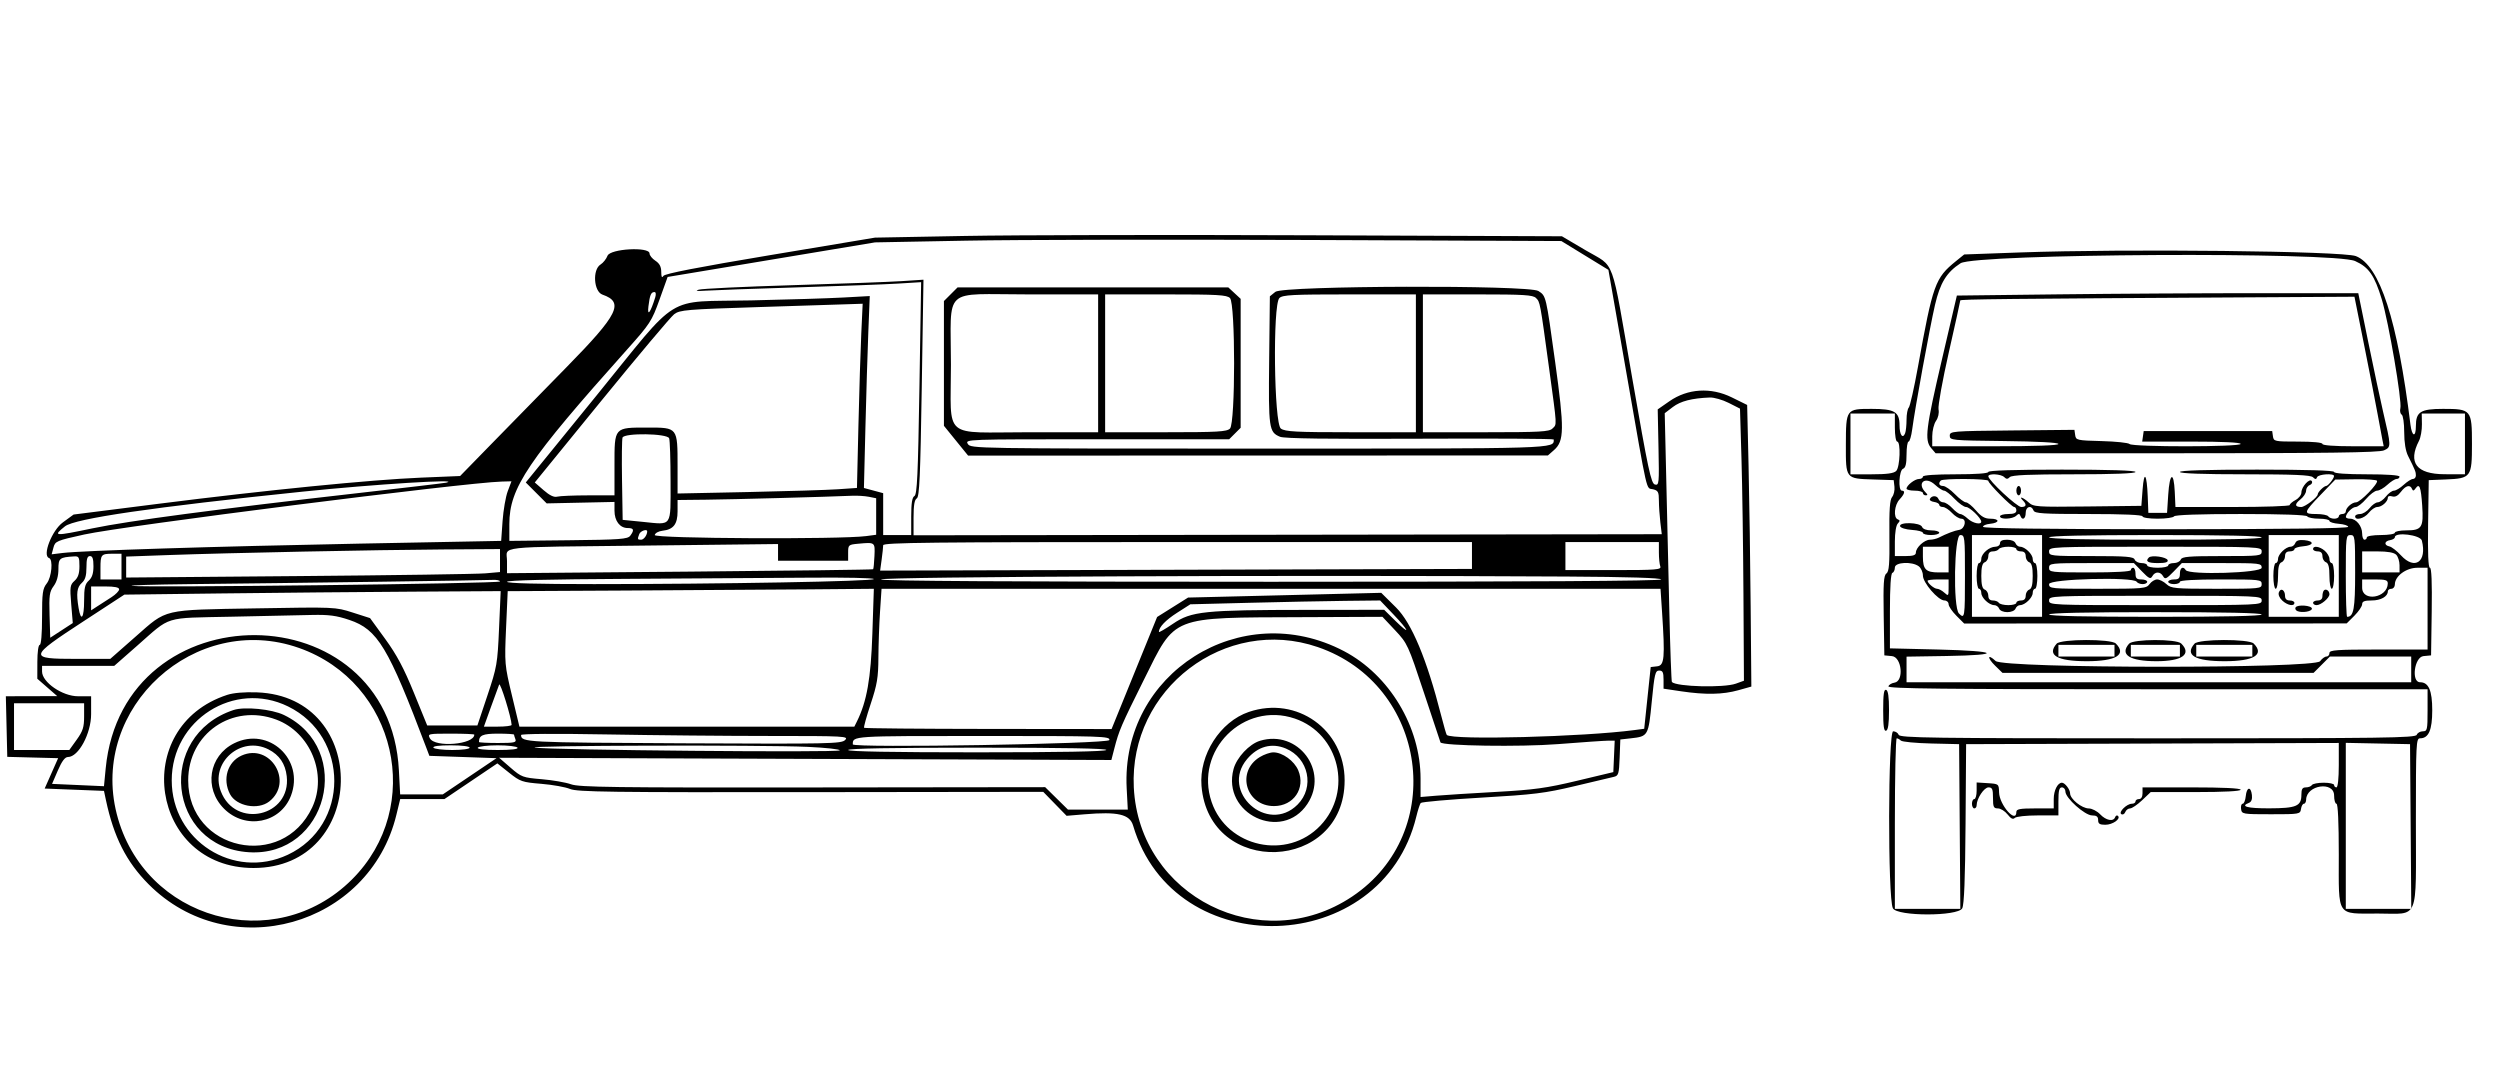 <svg id="svg" xmlns="http://www.w3.org/2000/svg" xmlns:xlink="http://www.w3.org/1999/xlink" width="400" height="170.467" viewBox="0, 0, 400,170.467"><g id="svgg"><path id="path0" d="M154.393 37.751 L 140.000 38.020 123.237 40.819 C 111.683 42.749,106.370 43.782,106.140 44.146 C 105.902 44.521,105.804 44.334,105.800 43.501 C 105.796 42.667,105.525 42.152,104.860 41.717 C 104.346 41.380,103.925 40.856,103.925 40.552 C 103.925 39.442,97.632 39.789,97.201 40.923 C 97.008 41.430,96.507 42.060,96.088 42.321 C 94.766 43.147,94.990 46.650,96.397 47.141 C 99.898 48.361,98.952 50.281,90.702 58.693 C 86.769 62.703,81.317 68.274,78.585 71.073 L 73.619 76.163 67.370 76.422 C 59.300 76.757,42.623 78.417,25.421 80.598 L 11.776 82.327 10.053 83.586 C 8.301 84.867,6.733 88.911,7.845 89.282 C 8.527 89.509,8.271 92.347,7.477 93.356 C 6.824 94.185,6.729 94.872,6.729 98.742 C 6.729 101.450,6.583 103.178,6.355 103.178 C 6.141 103.178,5.979 104.334,5.976 105.888 L 5.970 108.598 7.564 109.989 L 9.159 111.380 5.047 111.390 L 0.935 111.401 1.049 116.249 L 1.163 121.097 5.232 121.203 L 9.301 121.308 8.224 123.738 L 7.147 126.168 11.891 126.355 L 16.636 126.542 16.953 128.037 C 18.202 133.922,20.218 137.899,23.756 141.462 C 36.701 154.496,59.092 148.237,63.421 130.374 L 64.033 127.850 67.572 127.850 L 71.111 127.850 75.344 124.995 L 79.577 122.140 81.463 123.642 C 83.240 125.057,83.540 125.160,86.628 125.414 C 88.431 125.562,90.495 125.933,91.215 126.237 C 92.344 126.715,97.630 126.784,129.720 126.743 L 166.916 126.695 168.785 128.612 L 170.654 130.530 173.516 130.289 C 178.872 129.838,180.761 130.277,181.299 132.099 C 187.850 154.282,221.141 153.220,226.610 130.654 C 226.859 129.626,227.176 128.647,227.316 128.477 C 227.455 128.308,231.838 127.922,237.055 127.619 C 245.424 127.134,247.181 126.918,251.963 125.780 C 254.944 125.071,257.755 124.404,258.209 124.298 C 258.960 124.123,259.044 123.846,259.143 121.212 L 259.252 118.318 260.935 118.131 C 263.711 117.822,263.747 117.760,264.284 112.243 C 264.715 107.820,264.841 107.290,265.467 107.290 C 266.032 107.290,266.168 107.571,266.168 108.740 L 266.168 110.189 268.987 110.609 C 272.865 111.185,275.648 111.134,278.121 110.440 L 280.216 109.852 280.106 97.076 C 280.046 90.049,279.895 79.910,279.771 74.546 L 279.545 64.793 277.095 63.585 C 273.740 61.931,270.040 62.159,267.103 64.201 L 265.234 65.501 265.359 71.602 C 265.478 77.407,265.450 77.695,264.786 77.521 C 264.175 77.361,263.719 75.221,261.146 60.445 C 257.693 40.614,258.516 42.881,253.750 40.071 L 249.907 37.804 209.346 37.643 C 187.037 37.554,162.308 37.603,154.393 37.751 M253.580 40.872 L 257.345 43.178 260.252 59.813 C 263.735 79.742,263.335 77.995,264.483 78.284 C 265.298 78.488,265.421 78.725,265.424 80.101 C 265.426 80.970,265.530 82.535,265.655 83.578 L 265.883 85.473 206.025 85.560 L 146.168 85.647 146.168 82.842 C 146.168 80.845,146.317 79.951,146.686 79.738 C 147.109 79.494,147.254 76.266,147.480 62.095 L 147.756 44.751 144.252 44.981 C 142.324 45.108,134.439 45.401,126.729 45.632 C 119.019 45.863,112.290 46.187,111.776 46.352 C 111.148 46.553,111.517 46.604,112.897 46.507 C 114.028 46.428,120.589 46.192,127.477 45.983 C 134.364 45.773,141.661 45.500,143.691 45.374 L 147.382 45.146 147.106 62.106 C 146.881 75.949,146.735 79.120,146.312 79.364 C 145.939 79.580,145.794 80.496,145.794 82.635 L 145.794 85.607 143.551 85.607 L 141.308 85.607 141.308 82.257 L 141.308 78.907 139.768 78.493 L 138.228 78.078 138.465 68.478 C 138.595 63.198,138.805 56.289,138.931 53.124 L 139.161 47.369 134.908 47.604 C 132.568 47.733,125.944 47.940,120.187 48.064 C 106.145 48.366,109.012 46.601,95.427 63.302 L 84.125 77.196 85.797 78.870 L 87.469 80.543 92.893 80.427 L 98.318 80.310 98.318 81.714 C 98.318 83.352,99.183 84.486,100.432 84.486 C 101.418 84.486,101.524 84.803,100.841 85.715 C 100.430 86.265,99.242 86.352,90.934 86.441 L 81.495 86.542 81.495 83.853 C 81.496 78.064,84.433 73.711,100.344 55.912 C 104.000 51.823,104.286 51.383,105.517 47.948 L 106.821 44.312 123.410 41.547 L 140.000 38.781 154.579 38.506 C 162.598 38.354,187.306 38.306,209.486 38.398 L 249.814 38.566 253.580 40.872 M323.212 40.391 L 314.274 40.713 312.954 41.781 C 309.617 44.482,309.270 45.447,306.873 58.692 C 306.259 62.084,305.597 65.020,305.402 65.215 C 305.207 65.410,305.047 66.280,305.047 67.147 C 305.047 68.014,304.945 68.989,304.821 69.313 C 304.444 70.295,303.925 69.577,303.925 68.073 C 303.925 65.884,303.143 65.421,299.451 65.421 C 295.378 65.421,295.354 65.453,295.339 71.148 C 295.324 76.621,295.284 76.570,299.678 76.714 L 302.991 76.822 303.111 77.873 C 303.177 78.451,303.010 79.191,302.738 79.518 C 302.372 79.959,302.260 81.560,302.303 85.741 C 302.349 90.244,302.253 91.449,301.825 91.762 C 301.389 92.080,301.309 93.338,301.392 98.507 L 301.495 104.860 302.710 104.977 C 304.296 105.130,304.663 108.998,303.113 109.226 C 302.667 109.292,302.232 109.556,302.148 109.813 C 302.025 110.185,310.803 110.280,345.202 110.280 L 388.411 110.280 388.411 113.645 C 388.411 116.777,388.359 117.009,387.652 117.009 C 387.234 117.009,386.796 117.262,386.677 117.570 C 386.488 118.064,381.536 118.131,345.234 118.131 C 308.931 118.131,303.980 118.064,303.790 117.570 C 303.672 117.262,303.275 117.009,302.909 117.009 C 302.079 117.009,302.034 143.754,302.862 145.327 C 303.549 146.634,313.275 146.634,313.958 145.327 C 314.265 144.741,314.426 140.634,314.489 131.776 L 314.579 119.065 344.393 118.970 L 374.206 118.874 374.206 122.428 C 374.206 124.548,374.055 125.981,373.832 125.981 C 373.626 125.981,373.458 125.813,373.458 125.607 C 373.458 125.402,372.711 125.234,371.798 125.234 C 370.885 125.234,370.034 125.402,369.907 125.607 C 369.779 125.813,369.349 125.981,368.950 125.981 C 368.386 125.981,368.224 126.242,368.224 127.155 C 368.224 128.984,367.430 129.320,363.084 129.334 C 359.565 129.345,358.364 129.019,359.838 128.453 C 360.220 128.307,360.383 127.870,360.305 127.198 C 360.142 125.775,359.465 125.903,359.322 127.383 C 359.258 128.051,359.036 128.598,358.829 128.598 C 358.622 128.598,358.506 128.977,358.572 129.439 C 358.689 130.260,358.803 130.280,363.364 130.280 C 367.926 130.280,368.040 130.260,368.157 129.439 C 368.223 128.977,368.433 128.598,368.624 128.598 C 368.815 128.598,368.977 128.304,368.984 127.944 C 369.027 125.588,373.458 124.940,373.458 127.290 C 373.458 128.009,373.626 128.598,373.832 128.598 C 374.070 128.598,374.206 131.561,374.206 136.739 C 374.206 146.867,373.739 146.168,380.507 146.168 C 387.162 146.168,386.542 147.678,386.542 131.466 C 386.542 118.936,386.582 118.131,387.207 118.131 C 388.585 118.131,389.159 116.813,389.159 113.645 C 389.159 110.477,388.585 109.159,387.207 109.159 C 385.763 109.159,386.295 105.118,387.757 104.977 L 388.972 104.860 389.074 97.850 C 389.142 93.164,389.046 90.841,388.785 90.841 C 388.524 90.841,388.428 88.518,388.496 83.832 L 388.598 76.822 391.324 76.712 C 395.367 76.549,395.514 76.349,395.514 71.028 C 395.514 65.560,395.399 65.421,390.895 65.421 C 387.290 65.421,386.542 65.891,386.542 68.160 C 386.542 70.048,385.914 69.892,385.673 67.944 C 383.601 51.200,380.771 42.462,376.940 40.977 C 374.835 40.161,340.124 39.782,323.212 40.391 M376.822 41.770 C 379.008 42.749,379.919 44.057,381.083 47.890 C 382.189 51.531,384.352 64.203,384.059 65.323 C 383.950 65.742,384.043 66.197,384.266 66.335 C 384.495 66.476,384.673 67.707,384.673 69.151 C 384.673 70.799,384.896 72.160,385.297 72.960 C 386.434 75.229,386.542 75.499,386.542 76.070 C 386.542 76.381,386.330 76.636,386.071 76.636 C 385.812 76.636,385.146 77.056,384.592 77.570 C 384.038 78.084,383.337 78.505,383.034 78.505 C 382.732 78.505,382.153 78.925,381.749 79.439 C 381.345 79.953,380.756 80.374,380.441 80.374 C 380.125 80.374,379.537 80.794,379.132 81.308 C 378.728 81.822,378.043 82.243,377.610 82.243 C 377.177 82.243,376.822 82.411,376.822 82.617 C 376.822 83.349,378.276 82.975,378.999 82.056 C 379.403 81.542,380.016 81.121,380.361 81.121 C 381.078 81.121,382.056 80.259,382.056 79.628 C 382.056 79.384,382.351 79.296,382.746 79.421 C 383.213 79.569,383.665 79.336,384.143 78.699 C 384.911 77.676,385.622 77.486,385.922 78.224 C 386.065 78.578,386.204 78.558,386.493 78.142 C 387.107 77.258,387.351 77.896,387.553 80.916 C 387.787 84.412,387.497 84.860,385.001 84.860 C 383.998 84.860,383.178 85.028,383.178 85.234 C 383.178 85.441,382.181 85.607,380.935 85.607 C 379.688 85.607,378.692 85.774,378.692 85.981 C 378.692 86.187,378.523 86.355,378.318 86.355 C 378.112 86.355,377.944 85.906,377.944 85.357 C 377.944 84.171,376.983 82.991,376.017 82.991 C 375.637 82.991,375.332 82.864,375.339 82.710 C 375.363 82.134,376.364 81.121,376.910 81.121 C 377.221 81.121,377.978 80.533,378.593 79.813 C 379.207 79.093,379.993 78.505,380.339 78.505 C 380.684 78.505,381.421 78.084,381.975 77.570 C 382.529 77.056,383.195 76.636,383.454 76.636 C 383.713 76.636,383.925 76.467,383.925 76.262 C 383.925 76.030,381.931 75.888,378.692 75.888 C 375.452 75.888,373.458 75.745,373.458 75.514 C 373.458 75.272,369.097 75.140,361.121 75.140 C 353.146 75.140,348.785 75.272,348.785 75.514 C 348.785 75.754,352.498 75.888,359.178 75.888 C 366.978 75.888,369.694 76.004,370.065 76.355 C 370.462 76.729,370.595 76.729,370.732 76.355 C 370.913 75.862,373.466 75.687,373.446 76.168 C 373.429 76.578,372.486 77.757,372.175 77.757 C 371.831 77.757,370.841 78.746,370.841 79.089 C 370.841 79.557,368.804 81.121,368.193 81.121 C 367.155 81.122,367.101 80.670,368.050 79.923 C 368.557 79.524,368.972 78.892,368.972 78.518 C 368.972 78.143,369.235 77.736,369.556 77.613 C 369.878 77.489,370.028 77.206,369.891 76.984 C 369.552 76.436,368.224 77.883,368.224 78.800 C 368.224 79.185,367.804 79.725,367.290 80.000 C 366.776 80.275,366.355 80.640,366.355 80.811 C 366.355 80.982,362.241 81.121,357.213 81.121 L 348.072 81.121 347.961 78.688 C 347.808 75.331,347.143 75.628,346.916 79.154 L 346.729 82.056 345.234 82.056 L 343.738 82.056 343.637 79.439 C 343.495 75.792,343.053 75.189,342.815 78.318 L 342.617 80.935 334.003 81.035 C 325.806 81.130,325.350 81.098,324.579 80.381 C 323.724 79.584,322.896 79.307,323.664 80.075 C 324.315 80.726,324.215 81.121,323.399 81.121 C 322.709 81.121,318.131 76.850,318.131 76.206 C 318.131 75.722,320.163 75.826,320.673 76.336 C 321.022 76.685,321.221 76.685,321.570 76.336 C 321.896 76.010,324.702 75.888,331.850 75.888 C 338.156 75.888,341.682 75.754,341.682 75.514 C 341.682 75.273,337.508 75.140,329.907 75.140 C 322.305 75.140,318.131 75.273,318.131 75.514 C 318.131 75.745,316.137 75.888,312.897 75.888 C 309.657 75.888,307.664 76.030,307.664 76.262 C 307.664 76.467,307.382 76.636,307.039 76.636 C 306.369 76.636,305.047 77.667,305.047 78.189 C 305.047 78.363,305.636 78.505,306.355 78.505 C 307.075 78.505,307.664 78.673,307.664 78.879 C 307.664 79.084,307.865 79.252,308.112 79.252 C 308.461 79.252,308.461 79.153,308.112 78.804 C 306.594 77.285,308.032 76.104,309.614 77.570 C 310.168 78.084,310.819 78.505,311.061 78.505 C 311.303 78.505,312.056 79.093,312.734 79.813 C 313.413 80.533,314.240 81.121,314.572 81.121 C 315.151 81.121,316.973 82.877,316.998 83.458 C 317.021 84.021,315.634 83.718,314.852 82.991 C 314.411 82.579,313.867 82.243,313.643 82.243 C 313.419 82.243,312.846 81.822,312.369 81.308 C 311.893 80.794,311.246 80.374,310.932 80.374 C 310.617 80.374,310.269 80.135,310.157 79.843 C 309.932 79.258,309.080 79.245,308.785 79.821 C 308.682 80.022,308.977 80.241,309.439 80.306 C 309.902 80.372,310.280 80.582,310.280 80.774 C 310.280 80.965,310.541 81.121,310.859 81.121 C 311.177 81.121,311.827 81.542,312.304 82.056 C 312.780 82.570,313.457 82.991,313.807 82.991 C 314.739 82.991,314.419 84.632,313.458 84.782 C 312.724 84.896,311.479 85.370,310.192 86.025 C 309.835 86.207,309.204 86.355,308.790 86.355 C 307.908 86.355,306.542 87.604,306.542 88.411 C 306.542 88.827,306.106 88.972,304.860 88.972 L 303.178 88.972 303.178 86.617 C 303.178 85.246,303.373 84.055,303.645 83.766 C 304.019 83.370,304.019 83.237,303.645 83.100 C 302.917 82.833,303.095 80.805,303.925 79.914 C 304.742 79.038,304.883 78.505,304.299 78.505 C 303.672 78.505,303.846 75.251,304.486 75.005 C 304.891 74.850,305.047 74.215,305.047 72.722 C 305.047 71.585,305.193 70.654,305.372 70.654 C 305.552 70.654,305.813 69.771,305.953 68.692 C 306.377 65.427,308.768 52.374,309.600 48.785 C 310.415 45.265,311.452 43.573,313.684 42.124 C 316.050 40.587,373.462 40.265,376.822 41.770 M152.121 47.074 L 151.028 48.167 151.028 58.148 L 151.028 68.129 152.962 70.513 L 154.897 72.897 201.280 72.885 L 247.664 72.874 248.649 72.005 C 250.287 70.562,250.311 68.654,248.822 57.896 C 247.346 47.222,247.381 47.371,246.150 46.564 C 244.636 45.573,205.297 45.695,204.060 46.695 L 203.178 47.410 203.066 57.622 C 202.947 68.586,203.027 69.148,204.816 69.888 C 205.489 70.167,212.469 70.262,227.196 70.193 C 238.967 70.138,248.598 70.194,248.598 70.316 C 248.598 71.807,249.604 71.776,201.275 71.776 C 155.725 71.776,155.316 71.769,154.853 71.028 C 154.388 70.284,154.480 70.280,175.528 70.280 L 196.669 70.280 197.587 69.363 L 198.505 68.445 198.505 58.130 L 198.505 47.815 197.516 46.898 L 196.526 45.981 174.870 45.981 L 153.214 45.981 152.121 47.074 M104.839 47.570 C 104.088 50.015,103.535 50.744,103.750 49.008 C 103.975 47.175,104.166 46.729,104.720 46.729 C 104.938 46.729,104.988 47.083,104.839 47.570 M329.353 47.095 L 313.099 47.290 310.742 57.383 C 308.124 68.591,307.899 70.421,308.983 71.687 L 309.699 72.523 345.055 72.523 C 372.544 72.523,380.640 72.419,381.438 72.056 C 382.606 71.525,382.604 71.453,381.277 65.794 C 380.868 64.047,379.811 59.084,378.929 54.766 L 377.326 46.916 361.467 46.908 C 352.744 46.904,338.293 46.988,329.353 47.095 M175.701 58.131 L 175.701 69.159 164.756 69.159 C 150.574 69.159,152.150 70.506,152.150 58.380 C 152.150 45.675,150.585 47.103,164.507 47.103 L 175.701 47.103 175.701 58.131 M196.796 47.690 C 197.678 48.572,197.678 67.689,196.796 68.571 C 196.292 69.075,194.829 69.159,186.515 69.159 L 176.822 69.159 176.822 58.131 L 176.822 47.103 186.515 47.103 C 194.829 47.103,196.292 47.186,196.796 47.690 M226.542 58.131 L 226.542 69.159 216.158 69.159 C 207.365 69.159,205.647 69.070,204.943 68.577 C 203.840 67.804,203.618 48.772,204.700 47.690 C 205.206 47.184,206.752 47.103,215.915 47.103 L 226.542 47.103 226.542 58.131 M245.753 47.676 C 246.421 48.344,246.392 48.191,247.850 58.889 C 249.165 68.542,249.126 67.830,248.385 68.571 C 247.880 69.076,246.383 69.159,237.730 69.159 L 227.664 69.159 227.664 58.131 L 227.664 47.103 236.422 47.103 C 243.790 47.103,245.271 47.194,245.753 47.676 M378.305 55.421 C 379.180 59.790,380.139 64.710,380.436 66.355 C 380.733 68.000,381.070 69.808,381.185 70.374 L 381.393 71.402 376.491 71.402 C 373.472 71.402,371.589 71.258,371.589 71.028 C 371.589 70.803,370.040 70.654,367.690 70.654 C 363.931 70.654,363.786 70.624,363.671 69.813 L 363.551 68.972 353.271 68.972 L 342.991 68.972 342.871 69.813 L 342.752 70.654 350.628 70.654 C 355.630 70.654,358.505 70.791,358.505 71.028 C 358.505 71.524,341.219 71.537,340.724 71.042 C 340.526 70.843,338.515 70.633,336.257 70.574 C 332.310 70.471,332.145 70.434,332.029 69.620 L 331.909 68.773 321.936 68.872 C 312.245 68.969,311.963 68.993,311.963 69.720 C 311.963 70.443,312.245 70.471,320.654 70.568 C 326.022 70.630,329.346 70.808,329.346 71.035 C 329.346 71.266,325.606 71.402,319.252 71.402 L 309.159 71.402 309.159 69.803 C 309.159 68.923,309.429 67.819,309.758 67.348 C 310.116 66.837,310.280 66.088,310.165 65.489 C 310.059 64.937,310.798 60.840,311.808 56.385 C 312.818 51.929,313.645 48.188,313.645 48.071 C 313.645 47.873,320.681 47.798,361.161 47.566 L 376.714 47.477 378.305 55.421 M137.805 53.364 C 137.682 55.986,137.477 62.617,137.348 68.101 L 137.113 78.071 134.071 78.281 C 132.397 78.397,125.939 78.597,119.720 78.726 L 108.411 78.961 108.411 74.638 C 108.411 68.360,108.450 68.411,103.614 68.411 C 98.224 68.411,98.318 68.304,98.318 74.450 L 98.318 79.252 94.112 79.257 C 91.799 79.260,89.567 79.354,89.152 79.465 C 88.640 79.603,87.942 79.271,86.981 78.432 L 85.564 77.196 96.225 64.112 C 102.088 56.916,107.325 50.692,107.861 50.280 C 108.766 49.587,109.763 49.503,121.615 49.125 C 128.643 48.901,135.210 48.691,136.210 48.658 L 138.027 48.598 137.805 53.364 M276.595 64.465 L 278.398 65.379 278.635 73.344 C 278.766 77.724,278.908 87.520,278.951 95.113 L 279.030 108.917 277.739 109.383 C 275.821 110.076,268.261 109.885,267.505 109.124 C 267.422 109.040,267.236 103.925,267.093 97.757 C 266.950 91.589,266.725 81.946,266.594 76.328 L 266.355 66.113 267.658 65.120 C 268.888 64.182,270.693 63.718,273.564 63.601 C 274.239 63.574,275.603 63.963,276.595 64.465 M303.178 68.411 C 303.178 69.657,303.344 70.654,303.551 70.654 C 304.145 70.654,304.006 74.739,303.391 75.354 C 303.007 75.738,301.907 75.888,299.466 75.888 L 296.075 75.888 296.075 71.028 L 296.075 66.168 299.626 66.168 L 303.178 66.168 303.178 68.411 M394.393 71.028 L 394.393 75.888 391.121 75.876 C 386.628 75.860,385.226 74.023,387.039 70.529 C 387.313 70.001,387.523 68.805,387.507 67.869 L 387.477 66.168 390.935 66.168 L 394.393 66.168 394.393 71.028 M107.063 70.124 C 107.188 70.449,107.290 73.567,107.290 77.052 C 107.290 84.445,107.612 83.973,102.886 83.502 L 99.626 83.178 99.523 76.836 C 99.467 73.348,99.504 70.278,99.605 70.014 C 99.902 69.241,106.763 69.343,107.063 70.124 M318.131 76.936 C 318.131 77.355,321.861 81.121,322.276 81.121 C 322.464 81.121,322.617 81.374,322.617 81.682 C 322.617 82.074,322.222 82.243,321.308 82.243 C 320.589 82.243,320.000 82.411,320.000 82.617 C 320.000 83.152,321.999 83.079,322.589 82.523 C 322.985 82.150,323.118 82.150,323.255 82.523 C 323.553 83.335,324.112 83.030,324.112 82.056 C 324.112 81.030,325.015 80.761,325.369 81.682 C 325.551 82.158,326.886 82.243,334.194 82.243 C 339.685 82.243,342.804 82.378,342.804 82.617 C 342.804 82.827,343.856 82.991,345.212 82.991 C 346.536 82.991,347.723 82.822,347.850 82.617 C 347.996 82.382,351.959 82.243,358.505 82.243 C 365.050 82.243,369.014 82.382,369.159 82.617 C 369.286 82.822,370.137 82.991,371.050 82.991 C 371.963 82.991,372.710 83.149,372.710 83.343 C 372.710 83.537,373.386 83.747,374.212 83.810 C 375.038 83.874,375.711 84.093,375.708 84.299 C 375.703 84.545,365.728 84.673,346.542 84.673 C 327.414 84.673,317.351 84.544,317.290 84.299 C 317.238 84.093,317.743 83.873,318.411 83.808 C 319.968 83.658,320.002 82.991,318.453 82.991 C 317.575 82.991,317.000 82.662,316.163 81.682 C 315.548 80.963,314.822 80.374,314.550 80.374 C 314.278 80.374,313.483 79.785,312.784 79.065 C 312.085 78.346,311.236 77.757,310.897 77.757 C 310.265 77.757,310.085 77.329,310.530 76.885 C 310.887 76.527,318.131 76.576,318.131 76.936 M380.320 76.922 C 380.580 77.344,377.640 80.374,376.969 80.374 C 376.309 80.374,375.327 81.252,375.327 81.842 C 375.327 82.063,375.075 82.243,374.766 82.243 C 374.458 82.243,374.206 82.411,374.206 82.617 C 374.206 82.822,373.879 82.991,373.480 82.991 C 373.081 82.991,372.650 82.822,372.523 82.617 C 372.396 82.411,371.545 82.243,370.632 82.243 C 368.486 82.243,368.525 82.063,371.308 79.164 L 373.645 76.731 376.894 76.683 C 378.681 76.657,380.222 76.764,380.320 76.922 M71.402 77.227 C 71.093 77.299,64.785 78.046,57.383 78.886 C 34.582 81.475,20.618 83.327,14.834 84.529 C 8.605 85.824,8.410 85.810,10.393 84.217 C 11.944 82.970,24.523 81.133,48.411 78.664 C 59.863 77.480,74.137 76.588,71.402 77.227 M81.237 78.598 C 80.908 79.472,80.537 81.617,80.412 83.364 L 80.187 86.542 57.570 86.979 C 34.305 87.429,13.117 88.096,10.020 88.476 L 8.264 88.691 8.551 87.617 C 8.827 86.587,9.024 86.503,13.485 85.520 C 19.763 84.136,74.373 77.211,80.264 77.052 L 81.836 77.009 81.237 78.598 M322.617 78.505 C 322.617 78.916,322.785 79.252,322.991 79.252 C 323.196 79.252,323.364 78.916,323.364 78.505 C 323.364 78.093,323.196 77.757,322.991 77.757 C 322.785 77.757,322.617 78.093,322.617 78.505 M139.019 79.486 L 140.187 79.720 140.187 82.641 L 140.187 85.562 138.598 85.773 C 134.447 86.324,104.652 86.178,104.760 85.607 C 104.819 85.295,105.361 84.992,105.985 84.922 C 107.752 84.725,108.411 83.879,108.411 81.811 L 108.411 80.000 112.991 79.951 C 117.131 79.907,132.486 79.492,136.308 79.321 C 137.157 79.283,138.376 79.357,139.019 79.486 M304.017 84.206 C 304.103 84.467,304.941 84.723,305.917 84.787 C 306.878 84.850,307.664 85.060,307.664 85.254 C 307.664 85.448,308.252 85.607,308.972 85.607 C 309.692 85.607,310.280 85.439,310.280 85.234 C 310.280 85.028,309.710 84.860,309.012 84.860 C 308.229 84.860,307.661 84.645,307.528 84.299 C 307.251 83.575,303.779 83.483,304.017 84.206 M103.551 85.016 C 103.551 85.613,103.011 86.355,102.577 86.355 C 101.989 86.355,101.965 86.280,102.283 85.451 C 102.478 84.942,103.551 84.574,103.551 85.016 M314.393 92.150 C 314.393 98.841,314.354 99.080,313.431 98.158 C 312.469 97.195,312.666 85.607,313.645 85.607 C 314.364 85.607,314.393 85.857,314.393 92.150 M326.729 92.150 L 326.729 98.692 321.121 98.692 L 315.514 98.692 315.514 92.150 L 315.514 85.607 321.121 85.607 L 326.729 85.607 326.729 92.150 M361.869 85.981 C 361.869 86.225,355.950 86.355,344.860 86.355 C 333.769 86.355,327.850 86.225,327.850 85.981 C 327.850 85.738,333.769 85.607,344.860 85.607 C 355.950 85.607,361.869 85.738,361.869 85.981 M374.206 92.150 L 374.206 98.692 368.598 98.692 L 362.991 98.692 362.991 92.150 L 362.991 85.607 368.598 85.607 L 374.206 85.607 374.206 92.150 M376.822 91.615 C 376.822 97.420,376.592 98.692,375.541 98.692 C 375.423 98.692,375.327 95.748,375.327 92.150 C 375.327 85.857,375.356 85.607,376.075 85.607 C 376.791 85.607,376.822 85.857,376.822 91.615 M387.497 86.490 C 388.349 89.884,386.375 91.282,384.154 88.857 C 383.503 88.146,382.671 87.502,382.306 87.427 C 381.403 87.240,381.476 86.570,382.415 86.423 C 382.834 86.357,383.178 86.147,383.178 85.955 C 383.178 85.072,387.268 85.579,387.497 86.490 M320.000 86.916 C 320.000 87.226,319.668 87.477,319.257 87.477 C 318.285 87.477,317.009 88.585,317.009 89.429 C 317.009 89.794,316.841 90.093,316.636 90.093 C 316.430 90.093,316.262 91.019,316.262 92.150 C 316.262 93.280,316.430 94.206,316.636 94.206 C 316.841 94.206,317.009 94.505,317.009 94.870 C 317.009 95.645,318.259 96.822,319.081 96.822 C 319.394 96.822,319.746 97.075,319.865 97.383 C 319.988 97.705,320.546 97.944,321.173 97.944 C 321.800 97.944,322.358 97.705,322.482 97.383 C 322.600 97.075,322.929 96.822,323.213 96.822 C 323.992 96.822,325.234 95.623,325.234 94.870 C 325.234 94.505,325.402 94.206,325.607 94.206 C 325.813 94.206,325.981 93.280,325.981 92.150 C 325.981 91.019,325.813 90.093,325.607 90.093 C 325.402 90.093,325.234 89.794,325.234 89.429 C 325.234 88.676,323.992 87.477,323.213 87.477 C 322.929 87.477,322.600 87.224,322.482 86.916 C 322.356 86.588,321.796 86.355,321.133 86.355 C 320.375 86.355,320.000 86.541,320.000 86.916 M367.247 86.892 C 367.124 87.214,366.790 87.477,366.506 87.477 C 365.727 87.477,364.486 88.676,364.486 89.429 C 364.486 89.794,364.318 90.093,364.112 90.093 C 363.907 90.093,363.738 91.019,363.738 92.150 C 363.738 93.280,363.907 94.206,364.112 94.206 C 364.318 94.206,364.486 93.298,364.486 92.190 C 364.486 90.742,364.644 90.113,365.047 89.958 C 365.355 89.840,365.607 89.401,365.607 88.984 C 365.607 88.474,365.853 88.224,366.355 88.224 C 366.766 88.224,367.103 88.066,367.103 87.873 C 367.103 87.680,367.734 87.470,368.505 87.406 C 370.227 87.263,370.355 86.585,368.689 86.425 C 367.850 86.344,367.402 86.489,367.247 86.892 M139.914 88.947 C 139.866 90.050,139.770 91.009,139.700 91.079 C 139.630 91.148,126.422 91.319,110.347 91.459 L 81.121 91.712 81.121 89.769 C 81.121 87.303,78.707 87.573,103.271 87.290 L 124.486 87.046 124.486 88.383 L 124.486 89.720 130.093 89.720 L 135.701 89.720 135.701 88.433 C 135.701 87.191,135.757 87.141,137.290 86.999 C 140.030 86.747,140.009 86.731,139.914 88.947 M235.514 88.879 L 235.514 91.028 188.168 91.162 L 140.822 91.296 141.065 89.521 C 141.199 88.545,141.308 87.517,141.308 87.238 C 141.308 86.811,148.939 86.729,188.411 86.729 L 235.514 86.729 235.514 88.879 M265.421 88.381 C 265.421 89.289,265.523 90.298,265.647 90.624 C 265.850 91.151,265.042 91.215,258.171 91.215 L 250.467 91.215 250.467 88.972 L 250.467 86.729 257.944 86.729 L 265.421 86.729 265.421 88.381 M311.776 89.533 L 311.776 91.589 310.168 91.589 C 308.148 91.589,307.664 91.104,307.664 89.084 L 307.664 87.477 309.720 87.477 L 311.776 87.477 311.776 89.533 M322.617 87.850 C 322.617 88.056,322.953 88.224,323.364 88.224 C 323.867 88.224,324.112 88.474,324.112 88.984 C 324.112 89.401,324.364 89.840,324.673 89.958 C 325.073 90.112,325.234 90.738,325.234 92.150 C 325.234 93.561,325.073 94.187,324.673 94.341 C 324.364 94.459,324.112 94.898,324.112 95.315 C 324.112 95.826,323.867 96.075,323.364 96.075 C 322.953 96.075,322.617 96.243,322.617 96.449 C 322.617 96.654,322.038 96.822,321.330 96.822 C 320.623 96.822,319.940 96.654,319.813 96.449 C 319.686 96.243,319.256 96.075,318.856 96.075 C 318.376 96.075,318.131 95.818,318.131 95.315 C 318.131 94.898,317.879 94.459,317.570 94.341 C 317.170 94.187,317.009 93.561,317.009 92.150 C 317.009 90.738,317.170 90.112,317.570 89.958 C 317.879 89.840,318.131 89.401,318.131 88.984 C 318.131 88.481,318.376 88.224,318.856 88.224 C 319.256 88.224,319.686 88.056,319.813 87.850 C 319.940 87.645,320.623 87.477,321.330 87.477 C 322.038 87.477,322.617 87.645,322.617 87.850 M361.869 88.224 C 361.869 88.943,361.620 88.972,355.502 88.972 C 350.188 88.972,349.100 89.065,348.920 89.533 C 348.802 89.841,348.302 90.093,347.810 90.093 C 347.318 90.093,346.916 90.262,346.916 90.467 C 346.916 90.673,346.159 90.841,345.234 90.841 C 344.308 90.841,343.551 90.673,343.551 90.467 C 343.551 90.262,343.149 90.093,342.657 90.093 C 342.165 90.093,341.665 89.841,341.547 89.533 C 341.367 89.063,340.238 88.972,334.591 88.972 C 328.100 88.972,327.850 88.944,327.850 88.224 C 327.850 87.488,328.100 87.477,344.860 87.477 C 361.620 87.477,361.869 87.488,361.869 88.224 M370.093 87.850 C 370.093 88.056,370.430 88.224,370.841 88.224 C 371.343 88.224,371.589 88.474,371.589 88.984 C 371.589 89.401,371.841 89.840,372.150 89.958 C 372.552 90.113,372.710 90.742,372.710 92.190 C 372.710 93.298,372.879 94.206,373.084 94.206 C 373.290 94.206,373.458 93.280,373.458 92.150 C 373.458 91.019,373.290 90.093,373.084 90.093 C 372.879 90.093,372.710 89.794,372.710 89.429 C 372.710 89.063,372.372 88.475,371.958 88.120 C 371.132 87.413,370.093 87.263,370.093 87.850 M80.000 89.690 L 80.000 91.529 77.664 91.735 C 76.379 91.848,62.921 92.046,47.757 92.174 L 20.187 92.406 20.187 90.730 L 20.187 89.053 27.009 88.807 C 36.616 88.461,60.186 87.980,70.935 87.910 L 80.000 87.850 80.000 89.690 M383.391 88.758 C 383.685 89.052,383.925 89.809,383.925 90.441 L 383.925 91.589 380.935 91.589 L 377.944 91.589 377.944 89.907 L 377.944 88.224 380.401 88.224 C 382.031 88.224,383.037 88.404,383.391 88.758 M19.439 90.654 L 19.439 92.710 17.757 92.710 L 16.075 92.710 16.075 90.903 C 16.075 88.725,16.181 88.598,18.006 88.598 L 19.439 88.598 19.439 90.654 M12.710 90.596 C 12.710 91.771,12.493 92.417,11.926 92.930 C 11.207 93.581,11.163 93.893,11.394 96.664 L 11.645 99.688 9.841 100.862 L 8.037 102.037 7.929 98.420 C 7.835 95.263,7.919 94.671,8.584 93.771 C 9.083 93.096,9.346 92.165,9.346 91.069 C 9.346 89.306,9.519 89.165,11.869 89.023 C 12.620 88.977,12.710 89.146,12.710 90.596 M14.953 90.596 C 14.953 91.746,14.735 92.418,14.206 92.897 C 13.597 93.448,13.458 94.049,13.458 96.133 C 13.458 98.896,12.952 99.561,12.576 97.290 C 12.185 94.924,12.305 93.976,13.084 93.271 C 13.636 92.772,13.832 92.120,13.832 90.783 C 13.832 89.422,13.971 88.972,14.393 88.972 C 14.805 88.972,14.953 89.402,14.953 90.596 M343.818 89.203 C 343.204 89.818,343.652 90.093,345.265 90.093 C 346.468 90.093,346.932 89.954,346.825 89.626 C 346.656 89.114,344.247 88.775,343.818 89.203 M307.009 90.614 C 307.369 90.887,307.664 91.549,307.664 92.085 C 307.664 93.242,310.107 96.075,311.106 96.075 C 311.474 96.075,311.776 96.344,311.776 96.673 C 311.776 97.002,312.336 97.831,313.021 98.516 L 314.266 99.762 344.866 99.755 L 375.467 99.748 376.705 98.510 C 377.387 97.828,377.944 97.002,377.944 96.673 C 377.944 96.223,378.320 96.075,379.466 96.075 C 380.934 96.075,382.056 95.439,382.056 94.606 C 382.056 94.386,382.308 94.206,382.617 94.206 C 382.925 94.206,383.178 93.892,383.178 93.509 C 383.178 92.181,384.986 90.841,386.780 90.841 L 388.411 90.841 388.411 97.383 L 388.411 103.925 380.561 103.925 C 373.832 103.925,372.710 104.005,372.710 104.486 C 372.710 104.794,372.495 105.047,372.232 105.047 C 371.969 105.047,371.511 105.383,371.215 105.794 C 370.346 107.001,320.594 106.965,319.298 105.757 C 317.979 104.528,317.914 105.234,319.227 106.518 L 320.400 107.664 345.284 107.664 L 370.168 107.664 371.477 106.355 L 372.785 105.047 379.290 105.047 L 385.794 105.047 385.794 107.103 L 385.794 109.159 345.421 109.159 L 305.047 109.159 305.047 107.112 L 305.047 105.064 311.403 104.962 C 320.601 104.814,319.818 104.157,310.166 103.925 L 302.388 103.738 302.388 97.764 C 302.388 93.904,302.528 91.743,302.783 91.658 C 303.000 91.586,303.178 91.204,303.178 90.810 C 303.178 89.937,305.932 89.796,307.009 90.614 M342.729 91.441 C 343.844 92.590,344.088 92.701,344.374 92.189 C 344.809 91.413,345.663 91.421,346.102 92.205 C 346.401 92.739,346.626 92.638,347.772 91.458 L 349.097 90.093 355.483 90.093 C 361.620 90.093,361.869 90.123,361.869 90.841 C 361.869 91.681,350.229 92.039,349.720 91.215 C 349.294 90.526,348.785 90.832,348.785 91.776 C 348.785 92.523,348.598 92.710,347.850 92.710 C 347.336 92.710,346.916 92.879,346.916 93.084 C 346.916 93.290,347.336 93.458,347.850 93.458 C 348.364 93.458,348.785 93.290,348.785 93.084 C 348.785 92.849,351.215 92.710,355.327 92.710 C 361.620 92.710,361.869 92.739,361.869 93.458 C 361.869 94.180,361.620 94.206,354.650 94.206 C 347.947 94.206,347.373 94.152,346.628 93.458 C 346.187 93.047,345.519 92.710,345.145 92.710 C 344.770 92.710,344.222 93.047,343.925 93.458 C 343.416 94.164,342.957 94.206,335.618 94.206 C 328.100 94.206,327.850 94.182,327.850 93.458 C 327.850 92.617,341.358 92.256,341.869 93.084 C 341.996 93.290,342.427 93.458,342.826 93.458 C 343.225 93.458,343.551 93.290,343.551 93.084 C 343.551 92.879,343.131 92.710,342.617 92.710 C 341.869 92.710,341.682 92.523,341.682 91.776 C 341.682 91.262,341.514 90.841,341.308 90.841 C 341.103 90.841,340.935 91.009,340.935 91.215 C 340.935 91.450,338.505 91.589,334.393 91.589 C 328.100 91.589,327.850 91.560,327.850 90.841 C 327.850 90.121,328.100 90.093,334.635 90.093 L 341.420 90.093 342.729 91.441 M250.748 92.247 C 260.470 92.305,265.794 92.469,265.794 92.710 C 265.794 92.958,244.735 93.084,203.364 93.084 C 162.224 93.084,140.935 92.957,140.935 92.712 C 140.935 92.267,207.117 91.986,250.748 92.247 M139.813 92.649 C 139.813 93.013,115.223 93.457,95.047 93.457 C 86.097 93.458,81.121 93.326,81.121 93.088 C 81.121 92.849,87.942 92.681,100.280 92.617 C 110.818 92.562,124.023 92.476,129.626 92.426 C 135.229 92.377,139.813 92.477,139.813 92.649 M80.000 93.039 C 80.000 93.375,23.171 94.052,21.121 93.741 C 20.505 93.647,24.626 93.521,30.280 93.462 C 47.232 93.284,77.484 92.860,78.785 92.783 C 79.453 92.743,80.000 92.858,80.000 93.039 M311.776 94.077 C 311.776 95.377,311.743 95.413,311.092 94.824 C 310.716 94.484,310.199 94.206,309.944 94.206 C 309.474 94.206,308.411 93.317,308.411 92.924 C 308.411 92.806,309.168 92.710,310.093 92.710 L 311.776 92.710 311.776 94.077 M382.044 93.364 C 382.002 95.689,377.944 96.337,377.944 94.019 L 377.944 92.710 380.000 92.710 C 381.713 92.710,382.054 92.819,382.044 93.364 M19.061 94.299 C 19.058 94.556,18.512 95.116,17.846 95.544 C 17.180 95.971,16.173 96.621,15.607 96.988 L 14.579 97.656 14.579 95.744 L 14.579 93.832 16.822 93.832 C 18.370 93.832,19.064 93.977,19.061 94.299 M139.578 101.402 C 139.341 108.556,138.693 112.247,137.114 115.421 L 136.696 116.262 109.901 116.262 L 83.106 116.262 81.909 111.269 C 80.737 106.377,80.718 106.156,80.973 100.431 L 81.234 94.586 100.150 94.486 C 110.553 94.431,123.734 94.345,129.440 94.296 L 139.815 94.206 139.578 101.402 M265.923 97.850 C 266.417 105.315,266.314 106.476,265.140 106.611 L 264.112 106.729 263.592 111.667 L 263.073 116.605 261.536 116.809 C 253.300 117.901,232.341 118.447,231.486 117.592 C 231.407 117.513,231.006 116.130,230.596 114.518 C 228.294 105.478,225.877 99.686,223.367 97.199 L 220.998 94.851 205.546 95.231 L 190.093 95.610 187.616 97.164 L 185.138 98.718 181.495 107.683 L 177.852 116.648 158.135 116.629 C 147.290 116.619,138.345 116.538,138.256 116.449 C 138.167 116.360,138.641 114.642,139.309 112.630 C 140.342 109.516,140.526 108.416,140.544 105.234 C 140.555 103.178,140.673 99.855,140.806 97.850 L 141.047 94.206 203.364 94.206 L 265.682 94.206 265.923 97.850 M364.622 94.764 C 364.482 95.128,364.700 95.658,365.170 96.096 C 366.000 96.869,367.103 97.070,367.103 96.449 C 367.103 96.243,366.766 96.075,366.355 96.075 C 365.864 96.075,365.607 95.826,365.607 95.349 C 365.607 94.398,364.919 93.989,364.622 94.764 M371.828 94.465 C 371.696 94.596,371.589 95.012,371.589 95.389 C 371.589 95.826,371.317 96.075,370.841 96.075 C 370.430 96.075,370.093 96.243,370.093 96.449 C 370.093 96.654,370.344 96.822,370.650 96.822 C 371.358 96.822,372.710 95.678,372.710 95.079 C 372.710 94.523,372.156 94.137,371.828 94.465 M79.849 100.537 C 79.599 106.222,79.513 106.714,77.985 111.285 L 76.383 116.075 72.368 116.075 L 68.354 116.075 66.222 110.841 C 64.624 106.919,63.478 104.766,61.649 102.252 L 59.209 98.897 56.427 98.006 C 53.655 97.118,53.597 97.116,40.935 97.338 C 25.814 97.603,26.796 97.373,21.709 101.846 L 17.643 105.421 12.186 105.421 C 4.502 105.421,4.551 105.162,13.315 99.439 L 19.899 95.140 35.650 94.947 C 44.314 94.841,57.861 94.715,65.756 94.667 L 80.110 94.579 79.849 100.537 M361.869 96.075 C 361.869 96.811,361.620 96.822,344.860 96.822 C 328.100 96.822,327.850 96.811,327.850 96.075 C 327.850 95.338,328.100 95.327,344.860 95.327 C 361.620 95.327,361.869 95.338,361.869 96.075 M222.934 98.290 C 225.502 100.982,225.753 101.789,223.258 99.332 L 221.470 97.570 209.146 97.580 C 192.608 97.594,190.631 97.798,187.689 99.795 C 186.442 100.643,185.421 101.235,185.421 101.111 C 185.421 100.349,186.488 99.225,188.335 98.044 L 190.455 96.688 199.994 96.445 C 205.240 96.311,212.073 96.174,215.177 96.138 L 220.821 96.075 222.934 98.290 M367.301 97.178 C 367.166 97.396,367.306 97.672,367.613 97.789 C 368.404 98.093,369.907 97.827,369.907 97.383 C 369.907 96.868,367.605 96.686,367.301 97.178 M361.869 98.318 C 361.869 98.562,355.950 98.692,344.860 98.692 C 333.769 98.692,327.850 98.562,327.850 98.318 C 327.850 98.074,333.769 97.944,344.860 97.944 C 355.950 97.944,361.869 98.074,361.869 98.318 M55.904 99.192 C 60.430 100.719,62.114 103.517,68.205 119.626 L 68.700 120.935 74.070 121.121 L 79.439 121.308 75.140 124.208 L 70.841 127.107 67.432 127.105 L 64.023 127.103 63.825 123.271 C 62.343 94.602,19.677 94.310,16.910 122.949 L 16.636 125.794 12.482 125.607 L 8.329 125.421 9.259 123.271 C 9.908 121.770,10.396 121.121,10.877 121.121 C 12.558 121.121,14.579 117.378,14.579 114.265 L 14.579 111.402 12.482 111.402 C 9.986 111.402,6.729 109.160,6.729 107.442 L 6.729 106.542 12.502 106.542 L 18.274 106.542 21.941 103.320 C 27.454 98.475,26.051 98.908,36.992 98.674 C 42.244 98.561,48.065 98.435,49.927 98.393 C 52.629 98.333,53.835 98.494,55.904 99.192 M223.214 100.841 C 225.190 102.944,225.290 103.160,227.833 110.841 C 229.263 115.159,230.451 118.730,230.474 118.778 C 230.743 119.344,243.250 119.532,249.261 119.060 C 253.111 118.757,256.732 118.509,257.307 118.507 L 258.352 118.505 258.241 121.021 L 258.131 123.537 252.336 124.922 C 247.416 126.099,245.470 126.367,239.439 126.702 C 235.533 126.920,231.201 127.193,229.813 127.310 L 227.290 127.522 227.290 124.587 C 227.290 116.307,222.305 108.001,215.046 104.187 C 198.589 95.539,179.305 107.702,180.268 126.124 L 180.447 129.533 175.658 129.533 L 170.870 129.533 169.049 127.739 L 167.228 125.946 130.062 125.991 C 98.226 126.030,92.678 125.958,91.371 125.487 C 90.532 125.185,88.421 124.819,86.679 124.674 C 83.647 124.421,83.435 124.342,81.686 122.826 L 79.860 121.242 128.839 121.420 L 177.818 121.599 178.290 119.771 C 179.041 116.868,179.374 116.094,183.018 108.771 C 188.176 98.406,187.079 98.838,208.448 98.746 L 221.195 98.692 223.214 100.841 M47.842 103.672 C 63.444 109.169,67.992 129.102,56.297 140.734 C 43.926 153.038,23.021 147.209,18.682 130.244 C 14.328 113.219,31.227 97.819,47.842 103.672 M210.841 103.531 C 228.409 109.560,231.670 133.198,216.347 143.446 C 201.767 153.198,182.273 143.453,181.408 125.981 C 180.630 110.243,196.073 98.463,210.841 103.531 M329.065 102.989 C 327.456 104.817,329.138 105.794,333.897 105.794 C 338.575 105.794,340.305 104.738,338.531 102.964 C 337.770 102.203,329.739 102.224,329.065 102.989 M340.654 102.989 C 339.107 104.746,340.744 105.794,345.035 105.794 C 349.153 105.794,350.714 104.680,348.999 102.964 C 348.244 102.209,341.322 102.230,340.654 102.989 M351.121 102.989 C 349.512 104.817,351.194 105.794,355.953 105.794 C 360.631 105.794,362.361 104.738,360.587 102.964 C 359.826 102.203,351.795 102.224,351.121 102.989 M338.318 104.112 L 338.318 105.047 333.832 105.047 L 329.346 105.047 329.346 104.112 L 329.346 103.178 333.832 103.178 L 338.318 103.178 338.318 104.112 M348.785 104.112 L 348.785 105.047 344.860 105.047 L 340.935 105.047 340.935 104.112 L 340.935 103.178 344.860 103.178 L 348.785 103.178 348.785 104.112 M360.374 104.112 L 360.374 105.047 355.888 105.047 L 351.402 105.047 351.402 104.112 L 351.402 103.178 355.888 103.178 L 360.374 103.178 360.374 104.112 M81.860 115.981 C 81.865 116.136,80.869 116.262,79.647 116.262 L 77.425 116.262 78.530 113.178 C 79.138 111.481,79.739 109.841,79.865 109.533 C 80.048 109.088,81.822 114.822,81.860 115.981 M301.308 113.645 C 301.308 116.220,301.425 117.033,301.776 116.916 C 302.100 116.808,302.243 115.805,302.243 113.645 C 302.243 111.485,302.100 110.482,301.776 110.374 C 301.425 110.257,301.308 111.070,301.308 113.645 M36.369 111.175 C 20.698 116.286,24.116 138.879,40.561 138.879 C 58.822 138.879,59.370 111.447,41.121 110.778 C 39.130 110.705,37.356 110.853,36.369 111.175 M46.083 113.026 C 55.976 117.866,55.948 132.120,46.037 136.767 C 37.372 140.829,27.477 134.480,27.477 124.860 C 27.477 115.173,37.475 108.814,46.083 113.026 M13.458 114.612 C 13.458 116.361,13.265 116.968,12.273 118.350 L 11.088 120.000 6.666 120.000 L 2.243 120.000 2.243 116.262 L 2.243 112.523 7.850 112.523 L 13.458 112.523 13.458 114.612 M37.383 113.598 C 24.895 117.708,26.798 135.534,39.813 136.357 C 52.369 137.151,56.784 119.893,45.431 114.398 C 43.497 113.461,39.120 113.027,37.383 113.598 M199.813 113.908 C 195.229 115.466,191.836 120.768,192.240 125.742 C 193.432 140.422,215.140 139.586,215.140 124.860 C 215.140 116.756,207.498 111.295,199.813 113.908 M44.204 115.137 C 49.677 117.184,52.423 123.878,49.960 129.167 C 45.200 139.388,30.112 136.114,30.112 124.860 C 30.112 117.374,37.169 112.505,44.204 115.137 M207.180 114.974 C 214.299 117.399,216.493 126.583,211.267 132.088 C 205.962 137.677,196.338 135.596,193.860 128.324 C 191.058 120.101,198.966 112.175,207.180 114.974 M75.888 117.540 C 75.888 119.125,69.597 119.649,68.785 118.131 C 68.397 117.406,68.501 117.383,72.136 117.383 C 74.200 117.383,75.888 117.454,75.888 117.540 M82.243 117.540 C 82.243 117.626,82.345 117.962,82.470 118.287 C 82.665 118.796,82.276 118.879,79.666 118.879 C 77.999 118.879,76.636 118.808,76.636 118.722 C 76.636 117.646,77.230 117.383,79.666 117.383 C 81.083 117.383,82.243 117.454,82.243 117.540 M123.351 117.756 C 135.200 117.757,135.827 117.791,135.216 118.402 C 134.615 119.003,132.829 119.039,109.248 118.926 C 84.018 118.804,83.390 118.772,83.370 117.603 C 83.367 117.399,88.893 117.361,97.103 117.509 C 104.659 117.645,116.471 117.756,123.351 117.756 M177.499 118.411 C 177.381 119.023,136.449 119.709,136.449 119.099 C 136.449 117.738,136.150 117.757,157.264 117.757 C 176.454 117.757,177.618 117.795,177.499 118.411 M37.473 118.920 C 33.394 120.939,32.586 126.132,35.844 129.390 C 39.262 132.808,44.868 131.725,46.550 127.322 C 48.765 121.520,43.000 116.184,37.473 118.920 M201.591 118.529 C 199.878 119.051,197.864 121.206,197.368 123.048 C 195.438 130.216,205.106 134.789,209.179 128.634 C 212.687 123.334,207.686 116.673,201.591 118.529 M304.137 118.492 C 304.336 118.691,306.514 118.901,308.978 118.959 L 313.458 119.065 313.556 132.243 L 313.654 145.421 308.416 145.421 L 303.178 145.421 303.178 131.776 C 303.178 124.271,303.312 118.131,303.477 118.131 C 303.641 118.131,303.938 118.293,304.137 118.492 M385.706 132.243 L 385.804 145.421 380.566 145.421 L 375.327 145.421 375.327 132.139 L 375.327 118.857 380.467 118.961 L 385.607 119.065 385.706 132.243 M42.964 119.907 C 44.698 120.791,45.652 122.198,45.878 124.203 C 46.604 130.646,37.653 132.684,35.331 126.604 C 33.577 122.012,38.544 117.653,42.964 119.907 M75.140 119.626 C 75.140 119.842,73.964 120.000,72.359 120.000 C 70.829 120.000,69.473 119.832,69.346 119.626 C 69.199 119.389,70.214 119.252,72.127 119.252 C 73.887 119.252,75.140 119.408,75.140 119.626 M82.804 119.626 C 82.951 119.865,81.803 120.000,79.626 120.000 C 77.449 120.000,76.301 119.865,76.449 119.626 C 76.576 119.421,78.006 119.252,79.626 119.252 C 81.247 119.252,82.677 119.421,82.804 119.626 M129.239 119.498 C 132.161 119.632,134.464 119.885,134.355 120.060 C 134.122 120.439,88.056 120.019,85.607 119.617 C 83.507 119.271,121.997 119.167,129.239 119.498 M205.730 119.762 C 209.393 121.293,210.375 125.972,207.613 128.734 C 202.801 133.546,195.151 126.659,199.529 121.457 C 201.247 119.416,203.456 118.812,205.730 119.762 M177.009 120.000 C 176.860 120.242,169.529 120.374,156.240 120.374 C 142.796 120.374,135.701 120.245,135.701 120.000 C 135.701 119.755,142.873 119.626,156.471 119.626 C 170.222 119.626,177.162 119.752,177.009 120.000 M38.646 120.893 C 36.395 121.907,35.564 124.669,36.794 127.049 C 37.800 128.992,41.279 129.651,43.077 128.237 C 47.048 125.113,43.251 118.819,38.646 120.893 M201.566 121.131 C 197.744 123.461,199.342 128.972,203.839 128.972 C 206.982 128.972,208.919 126.124,207.723 123.261 C 207.089 121.745,205.199 120.377,203.738 120.377 C 203.224 120.377,202.247 120.716,201.566 121.131 M316.262 126.522 C 316.262 127.252,316.093 127.850,315.888 127.850 C 315.682 127.850,315.514 128.187,315.514 128.598 C 315.514 129.009,315.682 129.346,315.888 129.346 C 316.093 129.346,316.262 129.119,316.262 128.842 C 316.262 127.777,317.452 125.981,318.158 125.981 C 318.763 125.981,318.879 126.252,318.879 127.664 C 318.879 129.125,318.982 129.346,319.666 129.346 C 320.099 129.346,320.793 129.778,321.209 130.307 C 321.747 130.991,322.081 131.153,322.366 130.868 C 322.590 130.644,324.215 130.467,326.056 130.467 L 329.346 130.467 329.346 128.224 C 329.346 126.480,329.470 125.981,329.907 125.981 C 330.215 125.981,330.467 126.284,330.467 126.655 C 330.467 127.683,333.581 130.467,334.731 130.467 C 335.452 130.467,335.701 130.659,335.701 131.215 C 335.701 131.800,335.950 131.963,336.849 131.963 C 338.026 131.963,339.378 131.014,338.872 130.543 C 338.716 130.399,338.514 130.491,338.422 130.748 C 338.150 131.510,336.965 131.282,336.021 130.287 C 335.536 129.776,334.720 129.356,334.206 129.352 C 333.087 129.344,331.215 127.834,331.215 126.939 C 331.215 126.316,330.384 125.234,329.907 125.234 C 329.225 125.234,328.598 126.474,328.598 127.824 L 328.598 129.346 325.607 129.346 C 323.198 129.346,322.617 129.455,322.617 129.907 C 322.617 131.863,319.909 128.811,319.852 126.791 C 319.813 125.428,319.804 125.420,318.037 125.307 L 316.262 125.193 316.262 126.522 M342.804 126.916 C 342.804 127.497,342.592 127.850,342.243 127.850 C 341.935 127.850,341.682 128.019,341.682 128.224 C 341.682 128.430,341.423 128.598,341.106 128.598 C 340.281 128.598,338.907 129.952,339.414 130.265 C 339.636 130.402,339.919 130.252,340.043 129.930 C 340.166 129.609,340.512 129.346,340.813 129.346 C 341.113 129.346,341.978 128.758,342.735 128.041 L 344.112 126.735 351.308 126.732 C 355.855 126.730,358.505 126.591,358.505 126.355 C 358.505 126.118,355.639 125.981,350.654 125.981 L 342.804 125.981 342.804 126.916 " stroke="none" fill="#000000" fill-rule="evenodd"></path></g></svg>